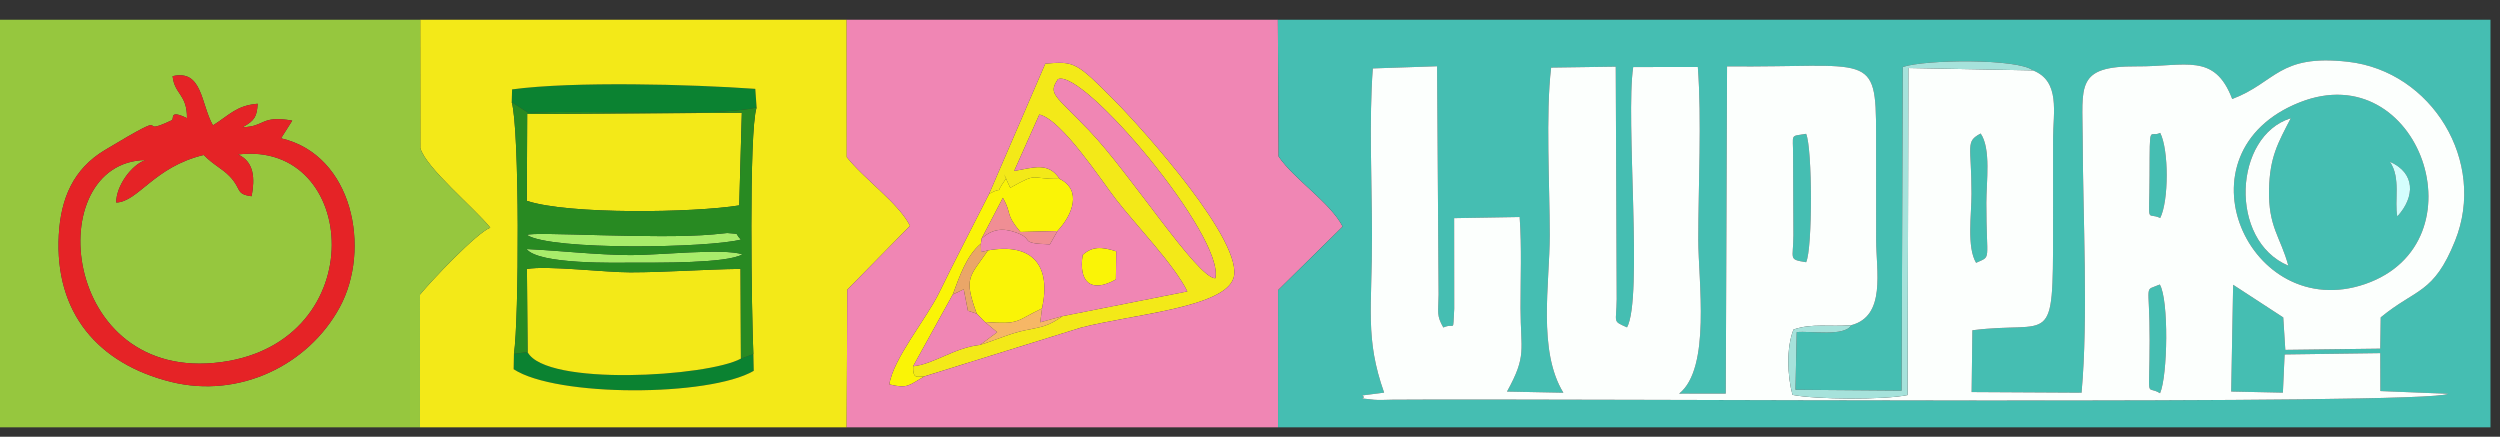 <?xml version="1.0" encoding="UTF-8"?>
<!DOCTYPE svg PUBLIC "-//W3C//DTD SVG 1.1//EN" "http://www.w3.org/Graphics/SVG/1.1/DTD/svg11.dtd">
<!-- Creator: CorelDRAW -->
<svg xmlns="http://www.w3.org/2000/svg" xml:space="preserve" width="83mm" height="14.5mm" version="1.1" style="shape-rendering:geometricPrecision; text-rendering:geometricPrecision; image-rendering:optimizeQuality; fill-rule:evenodd; clip-rule:evenodd"
viewBox="0 0 8300 1450"
 xmlns:xlink="http://www.w3.org/1999/xlink"
 xmlns:xodm="http://www.corel.com/coreldraw/odm/2003">
 <rect x="0" y="0" width="8300" height="1450" fill="#333333" stroke="none"/>
 <defs>
  <style type="text/css">
   <![CDATA[
    .fil2 {fill:#0B8231}
    .fil9 {fill:#288A22}
    .fil6 {fill:#45BEB2}
    .fil4 {fill:#96C73E}
    .fil10 {fill:#A6E2DB}
    .fil0 {fill:#A8EC6B}
    .fil14 {fill:#D4FEFD}
    .fil8 {fill:#E52326}
    .fil13 {fill:#EAA668}
    .fil5 {fill:#F086B4}
    .fil11 {fill:#F08E94}
    .fil3 {fill:#F3E918}
    .fil12 {fill:#F6B766}
    .fil1 {fill:#FAF406}
    .fil7 {fill:#FCFFFD}
   ]]>
  </style>
 </defs>
 <g id="Capa_x0020_1">
  <g id="_1893886175152">
   <g>
    <path class="fil0" d="M1749.5 780.17c80.31,52.27 606.12,43.13 710.37,15.2 -23.97,-23.52 2.6,-17.27 -45.42,-21.74 -0.56,-0.05 -42.49,4.21 -46.69,4.59 -188.75,17.17 -600.99,-10.81 -618.26,1.95z"/>
    <path class="fil0" d="M1748.15 826.81c40.74,52.19 298.72,45.33 359.94,45.22 72.18,-0.14 306.1,2.95 356.67,-27.6 -62.41,-21.22 -285.5,3.36 -371.91,2.5 -120.17,-1.21 -227.63,-14.49 -344.7,-20.12z"/>
   </g>
   <g>
    <path class="fil1" d="M3283.95 643.24c-54.37,108.08 -112.91,219.15 -165.09,326.7 -42.6,87.82 -153.61,220.47 -166.24,306.27 60.89,14.72 63.86,3.78 116.19,-26.56 -25.32,1.46 -38.18,8.29 -37.23,-33.67l131.69 -238.23c22.04,-58.8 45.42,-129.36 93.29,-168.86l2.5 -17.15 70.51 -134.99c31.49,55.61 6.56,52.8 58.21,113.39l123.07 -3.24c50.21,-52.78 82.19,-136.08 7.27,-172.92 -102.73,1.34 -67.27,-24.38 -164.15,29.5l-20.73 -45.03 7.27 13.79c-47.17,65.83 3.11,20.42 -56.56,51z"/>
    <path class="fil1" d="M3279.88 831.34c-61.67,89.68 -80.94,89.57 -37.2,209.94l27.07 27.77c118.66,8.53 99.86,-2.22 189.89,-45.21 31.54,-144.39 -33.44,-218.81 -179.76,-192.5z"/>
    <path class="fil1" d="M3594.42 846.24c-14.02,88.78 26.44,129 110.31,81.58l1.39 -93.4c-47.94,-15.4 -79.31,-17.2 -111.7,11.82z"/>
   </g>
   <g>
    <path class="fil2" d="M1698.93 339.3l55.53 35.66c186.29,-12.16 609.6,15.48 757.43,-17.92l-4.39 -62.03c-212.78,-15.21 -604.45,-25.55 -807.37,1.78l-1.2 42.51z"/>
    <path class="fil2" d="M2459.88 1190.62c-110.33,60.16 -647.47,92.82 -708.28,-21.59l-45.33 5.76 -0.95 51c141.89,93.07 648.61,91.75 797.1,5.39l-1.26 -55.76 -41.28 15.2z"/>
   </g>
   <g>
    <path class="fil3" d="M2511.89 357.04c-26.22,79.81 -16.41,695.18 -10.73,818.38l1.26 55.76c-148.49,86.36 -655.21,87.68 -797.1,-5.39l0.95 -51c16.92,-108.93 19.08,-746.38 -7.34,-835.49l1.2 -42.51c202.92,-27.33 594.59,-16.99 807.37,-1.78l4.39 62.03zm-1117.55 1061.73l1416.63 0 2.02 -456.85 208.4 -212.17c-38.52,-76.37 -151.46,-153.91 -210.06,-228.23l-0.27 -455.99 -1415.93 0 0.31 426.04c18.39,65.76 178.19,197.48 232.28,264.18 -46.14,17.99 -195.86,176.57 -233.33,222.26l-0.05 440.76z"/>
    <path class="fil3" d="M1751.6 1169.03c60.81,114.41 597.95,81.75 708.28,21.59l-1.2 -297.91c-121.99,1.53 -241.81,11.21 -365.83,11.44 -85.91,0.15 -274.27,-23.07 -343.37,-11.21l2.12 276.09z"/>
    <path class="fil3" d="M1749.08 666.79c138.64,46.29 556.17,39.38 705.12,15.1l8.67 -307.59 -712.56 4.12 -1.23 288.37z"/>
    <path class="fil3" d="M4034.97 923.88c-60.34,-0.26 -283.5,-349.76 -419.87,-491.37 -116.72,-121.18 -134.97,-119.92 -102.68,-169.66 83.41,-36.71 553.86,523.15 522.55,661.03zm-751.02 -280.64c59.67,-30.58 9.39,14.83 56.56,-51l-7.27 -13.79 20.73 45.03c96.88,-53.88 61.42,-28.16 164.15,-29.5 -38.06,-58.19 -88.61,-36.63 -150.94,-26.45l83.5 -187.24c74.51,17.31 206.28,219.6 254.23,281.63 66.53,86.03 192.57,215.58 237.04,305.61l-414.36 82.04c-48.32,34.27 -68.48,35.47 -124.73,47.1 -52.02,10.76 -94.17,31.53 -149.07,48.33 -87.23,9.87 -154.26,64.37 -222.21,70.98 -0.95,41.96 11.91,35.13 37.23,33.67l519.98 -161.8c165.2,-43.33 475.28,-65.92 506.43,-164.24 37.28,-117.71 -296.59,-490.59 -395.52,-590.54 -127.18,-128.45 -133.19,-129.98 -229.41,-121.76l-186.34 431.93z"/>
   </g>
   <g>
    <path class="fil4" d="M620.81 392.27c0.32,-80.27 -41.29,-78.13 -47.76,-139.39 99.47,-23.39 93.64,92.98 133.97,163.36 56.02,-35.27 78.32,-65.93 148.37,-71.82 -2.16,42.22 -10.11,56.4 -49.97,77.89 76.52,-1.68 59.03,-40.29 164.87,-21.92l-37.23 58.72c239.09,55.24 299.75,368.24 194.66,561.31 -104.91,192.8 -334.34,303.28 -559.15,247.6 -242.98,-60.16 -387.63,-229.21 -373.39,-488.09 6.67,-121.7 48.82,-219.04 152.2,-281.21 254.87,-153.25 87.7,-35.22 222.93,-99.48 9.45,-4.5 -11.12,-36.75 50.5,-6.97zm-632.24 1026.5l1405.77 0 0.05 -440.76c37.47,-45.69 187.19,-204.27 233.33,-222.26 -54.09,-66.7 -213.89,-198.42 -232.28,-264.18l-0.31 -426.04 -1406.56 0 0 1353.24z"/>
    <path class="fil4" d="M835.35 651.48c-54.37,-7 -32.27,-23.92 -72.43,-65.67 -26.1,-27.11 -52.98,-37.21 -86.62,-71.26 -164.87,39.23 -217.06,155.09 -290.46,157.95 -0.72,-53.11 48.64,-124.22 97.39,-141.16 -348.12,6.01 -284.58,742.73 251.15,670.94 504.28,-67.59 455.85,-738.2 56.09,-689.38 54.22,24.6 55.93,81.01 44.88,138.58z"/>
   </g>
   <g>
    <path class="fil5" d="M3068.81 1249.65c-52.33,30.34 -55.3,41.28 -116.19,26.56 12.63,-85.8 123.64,-218.45 166.24,-306.27 52.18,-107.55 110.72,-218.62 165.09,-326.7l186.34 -431.93c96.22,-8.22 102.23,-6.69 229.41,121.76 98.93,99.95 432.8,472.83 395.52,590.54 -31.15,98.32 -341.23,120.91 -506.43,164.24l-519.98 161.8zm-257.84 169.12l1432.13 0 0.17 -455.5 214.45 -211.12c-41.7,-80.79 -162,-157.05 -212.71,-232.72l-2.45 -453.9 -1431.5 0 0.27 455.99c58.6,74.32 171.54,151.86 210.06,228.23l-208.4 212.17 -2.02 456.85z"/>
    <path class="fil5" d="M3594.42 846.24c32.39,-29.02 63.76,-27.22 111.7,-11.82l-1.39 93.4c-83.87,47.42 -124.33,7.2 -110.31,-81.58zm-76.3 -252.26c74.92,36.84 42.94,120.14 -7.27,172.92l-25.21 44.43c-109.21,-3.76 -47.38,-16.16 -111.93,-39.35 -46.66,-16.77 -80.15,-10.73 -114.65,19.76l-2.5 17.15 0.63 27.87 22.69 -5.42c146.32,-26.31 211.3,48.11 179.76,192.5l-6.14 46.2 74.09 -20.47 414.36 -82.04c-44.47,-90.03 -170.51,-219.58 -237.04,-305.61 -47.95,-62.03 -179.72,-264.32 -254.23,-281.63l-83.5 187.24c62.33,-10.18 112.88,-31.74 150.94,26.45z"/>
    <path class="fil5" d="M3512.42 262.85c-32.29,49.74 -14.04,48.48 102.68,169.66 136.37,141.61 359.53,491.11 419.87,491.37 31.31,-137.88 -439.14,-697.74 -522.55,-661.03z"/>
    <path class="fil5" d="M3031.58 1215.98c67.95,-6.61 134.98,-61.11 222.21,-70.98l56.9 -42.12 -40.94 -33.83 -27.07 -27.77 -29.17 -9.5 -13.94 -71.28 -36.3 17.25 -131.69 238.23z"/>
   </g>
   <g>
    <path class="fil6" d="M6146.26 1079.63c-22.76,38.99 -134.62,18.21 -181.18,23.01l-4.13 191.35 352.27 2.91 4 -1074.47c74.28,-25.33 382.06,-28.5 432.3,11.32 91.49,36.05 66.95,139.48 66.73,227.1 -0.25,101.37 -0.05,202.74 -0.05,304.11 0,399.91 -3.57,298.11 -267.87,331.6l-2.55 205.17 364.96 2.1c22.7,-247.27 4.36,-589.02 3.76,-842.98 -0.39,-175.65 -25.03,-241.76 179.56,-240.45 162.36,1.06 258.11,-46.59 316.92,108.39 145.87,-55.29 153.34,-149.85 384.33,-123.7 279.18,31.6 461.11,331.65 355.62,594.33 -71.31,177.6 -128.95,157.17 -247,254.38l-1.46 103.78 -315.21 4.03 -6.84 -107.66 -166.4 -108.43 -6.46 354.42 171.66 3.68 5.7 -126.8 317.66 -4.39 0.3 125.95 224.73 9.01c-56.85,37.9 -2904.15,15.14 -3503.87,19.62 -16,0.11 -47.36,1.84 -61.45,0.23 -73.1,-8.27 -18.9,-0.03 -39.5,-14.34l72.47 -9.32c-64.1,-180.98 -39.77,-279.92 -40.24,-523.41 -0.33,-173.64 -10.01,-383.38 2.71,-552.97l213.36 -7.21 5.09 757.98c-0.74,60.7 -7.48,68.53 15.64,109.36 40.94,-18.28 30.65,22.44 36.24,-62.25l-0.27 -300.79 217.48 -3.78c7.19,102.7 2.68,203.76 2.89,302.94 0.29,141.3 21.67,156.03 -44.86,276.58l187.08 3.84c-85.8,-139.74 -45.2,-362.38 -45.2,-523.7 0,-162.97 -13.91,-402.13 4.6,-555.72l214.47 -3.17 3.22 772.27c-0.86,80.28 -15.51,70.94 34.25,93.35 53.14,-95.88 -5.4,-694.14 20.53,-864.25l214.58 -0.27c13.24,175.15 1.51,396.28 1.51,572.99 0,137.18 42.51,427.07 -63.54,511.52l154.76 -0.23 4.25 -1086.22c475.13,4.37 495.32,-53.16 494.78,225.21 -0.21,116.55 0.25,233.16 0.24,349.72 0,105.02 33.48,253.61 -82.57,284.26zm-1903.16 339.14l4025.31 0 0 -1353.24 -4025.85 0 2.45 453.9c50.71,75.67 171.01,151.93 212.71,232.72l-214.45 211.12 -0.17 455.5z"/>
    <path class="fil6" d="M7934.39 537.01c84.33,37.07 84.78,115.78 24.75,181.61 -10.74,-49.32 12.76,-127.69 -24.75,-181.61zm-337.14 344.99c-199.35,-83.7 -181.29,-431.19 8.15,-489.44 -43.26,83.18 -69.6,129.28 -72.12,235.44 -2.97,126.09 37.88,157.51 63.97,254zm38.69 -542.49c-423.77,166.82 -169.68,736.21 216.11,603.57 396.09,-136.19 181.12,-759.93 -216.11,-603.57z"/>
    <path class="fil6" d="M5996.36 870.59c21.61,-45.08 20.93,-379.18 -0.07,-426.27 -55.18,9.68 -42.76,-3.75 -43.17,76.28l1.04 260.28c-0.16,80.97 -18.23,79.89 42.2,89.71z"/>
    <path class="fil6" d="M6560.59 872.57c52.6,-24.11 33.99,-0.14 34.06,-198.85 0.04,-71.3 15.88,-179.61 -18.8,-230.43 -51.81,27.64 -30.43,37.05 -30.4,200.02 0.02,70.06 -16.16,176.34 15.14,229.26z"/>
    <path class="fil6" d="M7170.53 944.57c-54.66,24.22 -33.51,-13.32 -33.73,185.3 -0.23,210.49 -14.07,145.64 34.57,175.67 25.57,-58.57 29.33,-310.26 -0.84,-360.97z"/>
    <path class="fil6" d="M7171.89 723.73c28.6,-56.81 28.96,-225.95 -0.02,-282.58 -36.4,18.66 -34.6,-41.26 -35.32,141.34 -0.68,173.33 -11.61,119.05 35.34,141.24z"/>
   </g>
   <g>
    <path class="fil7" d="M7170.53 944.57c30.17,50.71 26.41,302.4 0.84,360.97 -48.64,-30.03 -34.8,34.82 -34.57,-175.67 0.22,-198.62 -20.93,-161.08 33.73,-185.3zm-609.94 -72c-31.3,-52.92 -15.12,-159.2 -15.14,-229.26 -0.03,-162.97 -21.41,-172.38 30.4,-200.02 34.68,50.82 18.84,159.13 18.8,230.43 -0.07,198.71 18.54,174.74 -34.06,198.85zm-564.23 -1.98c-60.43,-9.82 -42.36,-8.74 -42.2,-89.71l-1.04 -260.28c0.41,-80.03 -12.01,-66.6 43.17,-76.28 21,47.09 21.68,381.19 0.07,426.27zm1175.53 -146.86c-46.95,-22.19 -36.02,32.09 -35.34,-141.24 0.72,-182.6 -1.08,-122.68 35.32,-141.34 28.98,56.63 28.62,225.77 0.02,282.58zm464.05 -384.22c397.23,-156.36 612.2,467.38 216.11,603.57 -385.79,132.64 -639.88,-436.75 -216.11,-603.57zm-886.42 -105.76l-413.64 -7.95 -2.5 1085.77c-79.54,16.47 -305.38,14.76 -382.26,-0.58 -17.02,-62.46 -20.98,-156.05 3.31,-216.95 62.5,-21.56 120.16,-8.31 191.83,-14.41 116.05,-30.65 82.57,-179.24 82.57,-284.26 0.01,-116.56 -0.45,-233.17 -0.24,-349.72 0.54,-278.37 -19.65,-220.84 -494.78,-225.21l-4.25 1086.22 -154.76 0.23c106.05,-84.45 63.54,-374.34 63.54,-511.52 0,-176.71 11.73,-397.84 -1.51,-572.99l-214.58 0.27c-25.93,170.11 32.61,768.37 -20.53,864.25 -49.76,-22.41 -35.11,-13.07 -34.25,-93.35l-3.22 -772.27 -214.47 3.17c-18.51,153.59 -4.6,392.75 -4.6,555.72 0,161.32 -40.6,383.96 45.2,523.7l-187.08 -3.84c66.53,-120.55 45.15,-135.28 44.86,-276.58 -0.21,-99.18 4.3,-200.24 -2.89,-302.94l-217.48 3.78 0.27 300.79c-5.59,84.69 4.7,43.97 -36.24,62.25 -23.12,-40.83 -16.38,-48.66 -15.64,-109.36l-5.09 -757.98 -213.36 7.21c-12.72,169.59 -3.04,379.33 -2.71,552.97 0.47,243.49 -23.86,342.43 40.24,523.41l-72.47 9.32c20.6,14.31 -33.6,6.07 39.5,14.34 14.09,1.61 45.45,-0.12 61.45,-0.23 599.72,-4.48 3447.02,18.28 3503.87,-19.62l-224.73 -9.01 -0.3 -125.95 -317.66 4.39 -5.7 126.8 -171.66 -3.68 6.46 -354.42 166.4 108.43 6.84 107.66 315.21 -4.03 1.46 -103.78c118.05,-97.21 175.69,-76.78 247,-254.38 105.49,-262.68 -76.44,-562.73 -355.62,-594.33 -230.99,-26.15 -238.46,68.41 -384.33,123.7 -58.81,-154.98 -154.56,-107.33 -316.92,-108.39 -204.59,-1.31 -179.95,64.8 -179.56,240.45 0.6,253.96 18.94,595.71 -3.76,842.98l-364.96 -2.1 2.55 -205.17c264.3,-33.49 267.87,68.31 267.87,-331.6 0,-101.37 -0.2,-202.74 0.05,-304.11 0.22,-87.62 24.76,-191.05 -66.73,-227.1z"/>
    <path class="fil7" d="M7597.25 882c-26.09,-96.49 -66.94,-127.91 -63.97,-254 2.52,-106.16 28.86,-152.26 72.12,-235.44 -189.44,58.25 -207.5,405.74 -8.15,489.44z"/>
   </g>
   <path class="fil8" d="M835.35 651.48c11.05,-57.57 9.34,-113.98 -44.88,-138.58 399.76,-48.82 448.19,621.79 -56.09,689.38 -535.73,71.79 -599.27,-664.93 -251.15,-670.94 -48.75,16.94 -98.11,88.05 -97.39,141.16 73.4,-2.86 125.59,-118.72 290.46,-157.95 33.64,34.05 60.52,44.15 86.62,71.26 40.16,41.75 18.06,58.67 72.43,65.67zm-214.54 -259.21c-61.62,-29.78 -41.05,2.47 -50.5,6.97 -135.23,64.26 31.94,-53.77 -222.93,99.48 -103.38,62.17 -145.53,159.51 -152.2,281.21 -14.24,258.88 130.41,427.93 373.39,488.09 224.81,55.68 454.24,-54.8 559.15,-247.6 105.09,-193.07 44.43,-506.07 -194.66,-561.31l37.23 -58.72c-105.84,-18.37 -88.35,20.24 -164.87,21.92 39.86,-21.49 47.81,-35.67 49.97,-77.89 -70.05,5.89 -92.35,36.55 -148.37,71.82 -40.33,-70.38 -34.5,-186.75 -133.97,-163.36 6.47,61.26 48.08,59.12 47.76,139.39z"/>
   <path class="fil9" d="M1748.15 826.81c117.07,5.63 224.53,18.91 344.7,20.12 86.41,0.86 309.5,-23.72 371.91,-2.5 -50.57,30.55 -284.49,27.46 -356.67,27.6 -61.22,0.11 -319.2,6.97 -359.94,-45.22zm1.35 -46.64c17.27,-12.76 429.51,15.22 618.26,-1.95 4.2,-0.38 46.13,-4.64 46.69,-4.59 48.02,4.47 21.45,-1.78 45.42,21.74 -104.25,27.93 -630.06,37.07 -710.37,-15.2zm0.81 -401.75l712.56 -4.12 -8.67 307.59c-148.95,24.28 -566.48,31.19 -705.12,-15.1l1.23 -288.37zm-44.04 796.37l45.33 -5.76 -2.12 -276.09c69.1,-11.86 257.46,11.36 343.37,11.21 124.02,-0.23 243.84,-9.91 365.83,-11.44l1.2 297.91 41.28 -15.2c-5.68,-123.2 -15.49,-738.57 10.73,-818.38 -147.83,33.4 -571.14,5.76 -757.43,17.92l-55.53 -35.66c26.42,89.11 24.26,726.56 7.34,835.49z"/>
   <path class="fil10" d="M6146.26 1079.63c-71.67,6.1 -129.33,-7.15 -191.83,14.41 -24.29,60.9 -20.33,154.49 -3.31,216.95 76.88,15.34 302.72,17.05 382.26,0.58l2.5 -1085.77 413.64 7.95c-50.24,-39.82 -358.02,-36.65 -432.3,-11.32l-4 1074.47 -352.27 -2.91 4.13 -191.35c46.56,-4.8 158.42,15.98 181.18,-23.01z"/>
   <path class="fil11" d="M3259.06 791.74c34.5,-30.49 67.99,-36.53 114.65,-19.76 64.55,23.19 2.72,35.59 111.93,39.35l25.21 -44.43 -123.07 3.24c-51.65,-60.59 -26.72,-57.78 -58.21,-113.39l-70.51 134.99z"/>
   <path class="fil12" d="M3269.75 1069.05l40.94 33.83 -56.9 42.12c54.9,-16.8 97.05,-37.57 149.07,-48.33 56.25,-11.63 76.41,-12.83 124.73,-47.1l-74.09 20.47 6.14 -46.2c-90.03,42.99 -71.23,53.74 -189.89,45.21z"/>
   <path class="fil13" d="M3163.27 977.75l36.3 -17.25 13.94 71.28 29.17 9.5c-43.74,-120.37 -24.47,-120.26 37.2,-209.94l-22.69 5.42 -0.63 -27.87c-47.87,39.5 -71.25,110.06 -93.29,168.86z"/>
   <path class="fil14" d="M7934.39 537.01c37.51,53.92 14.01,132.29 24.75,181.61 60.03,-65.83 59.58,-144.54 -24.75,-181.61z"/>
  </g>
 </g>
</svg>
